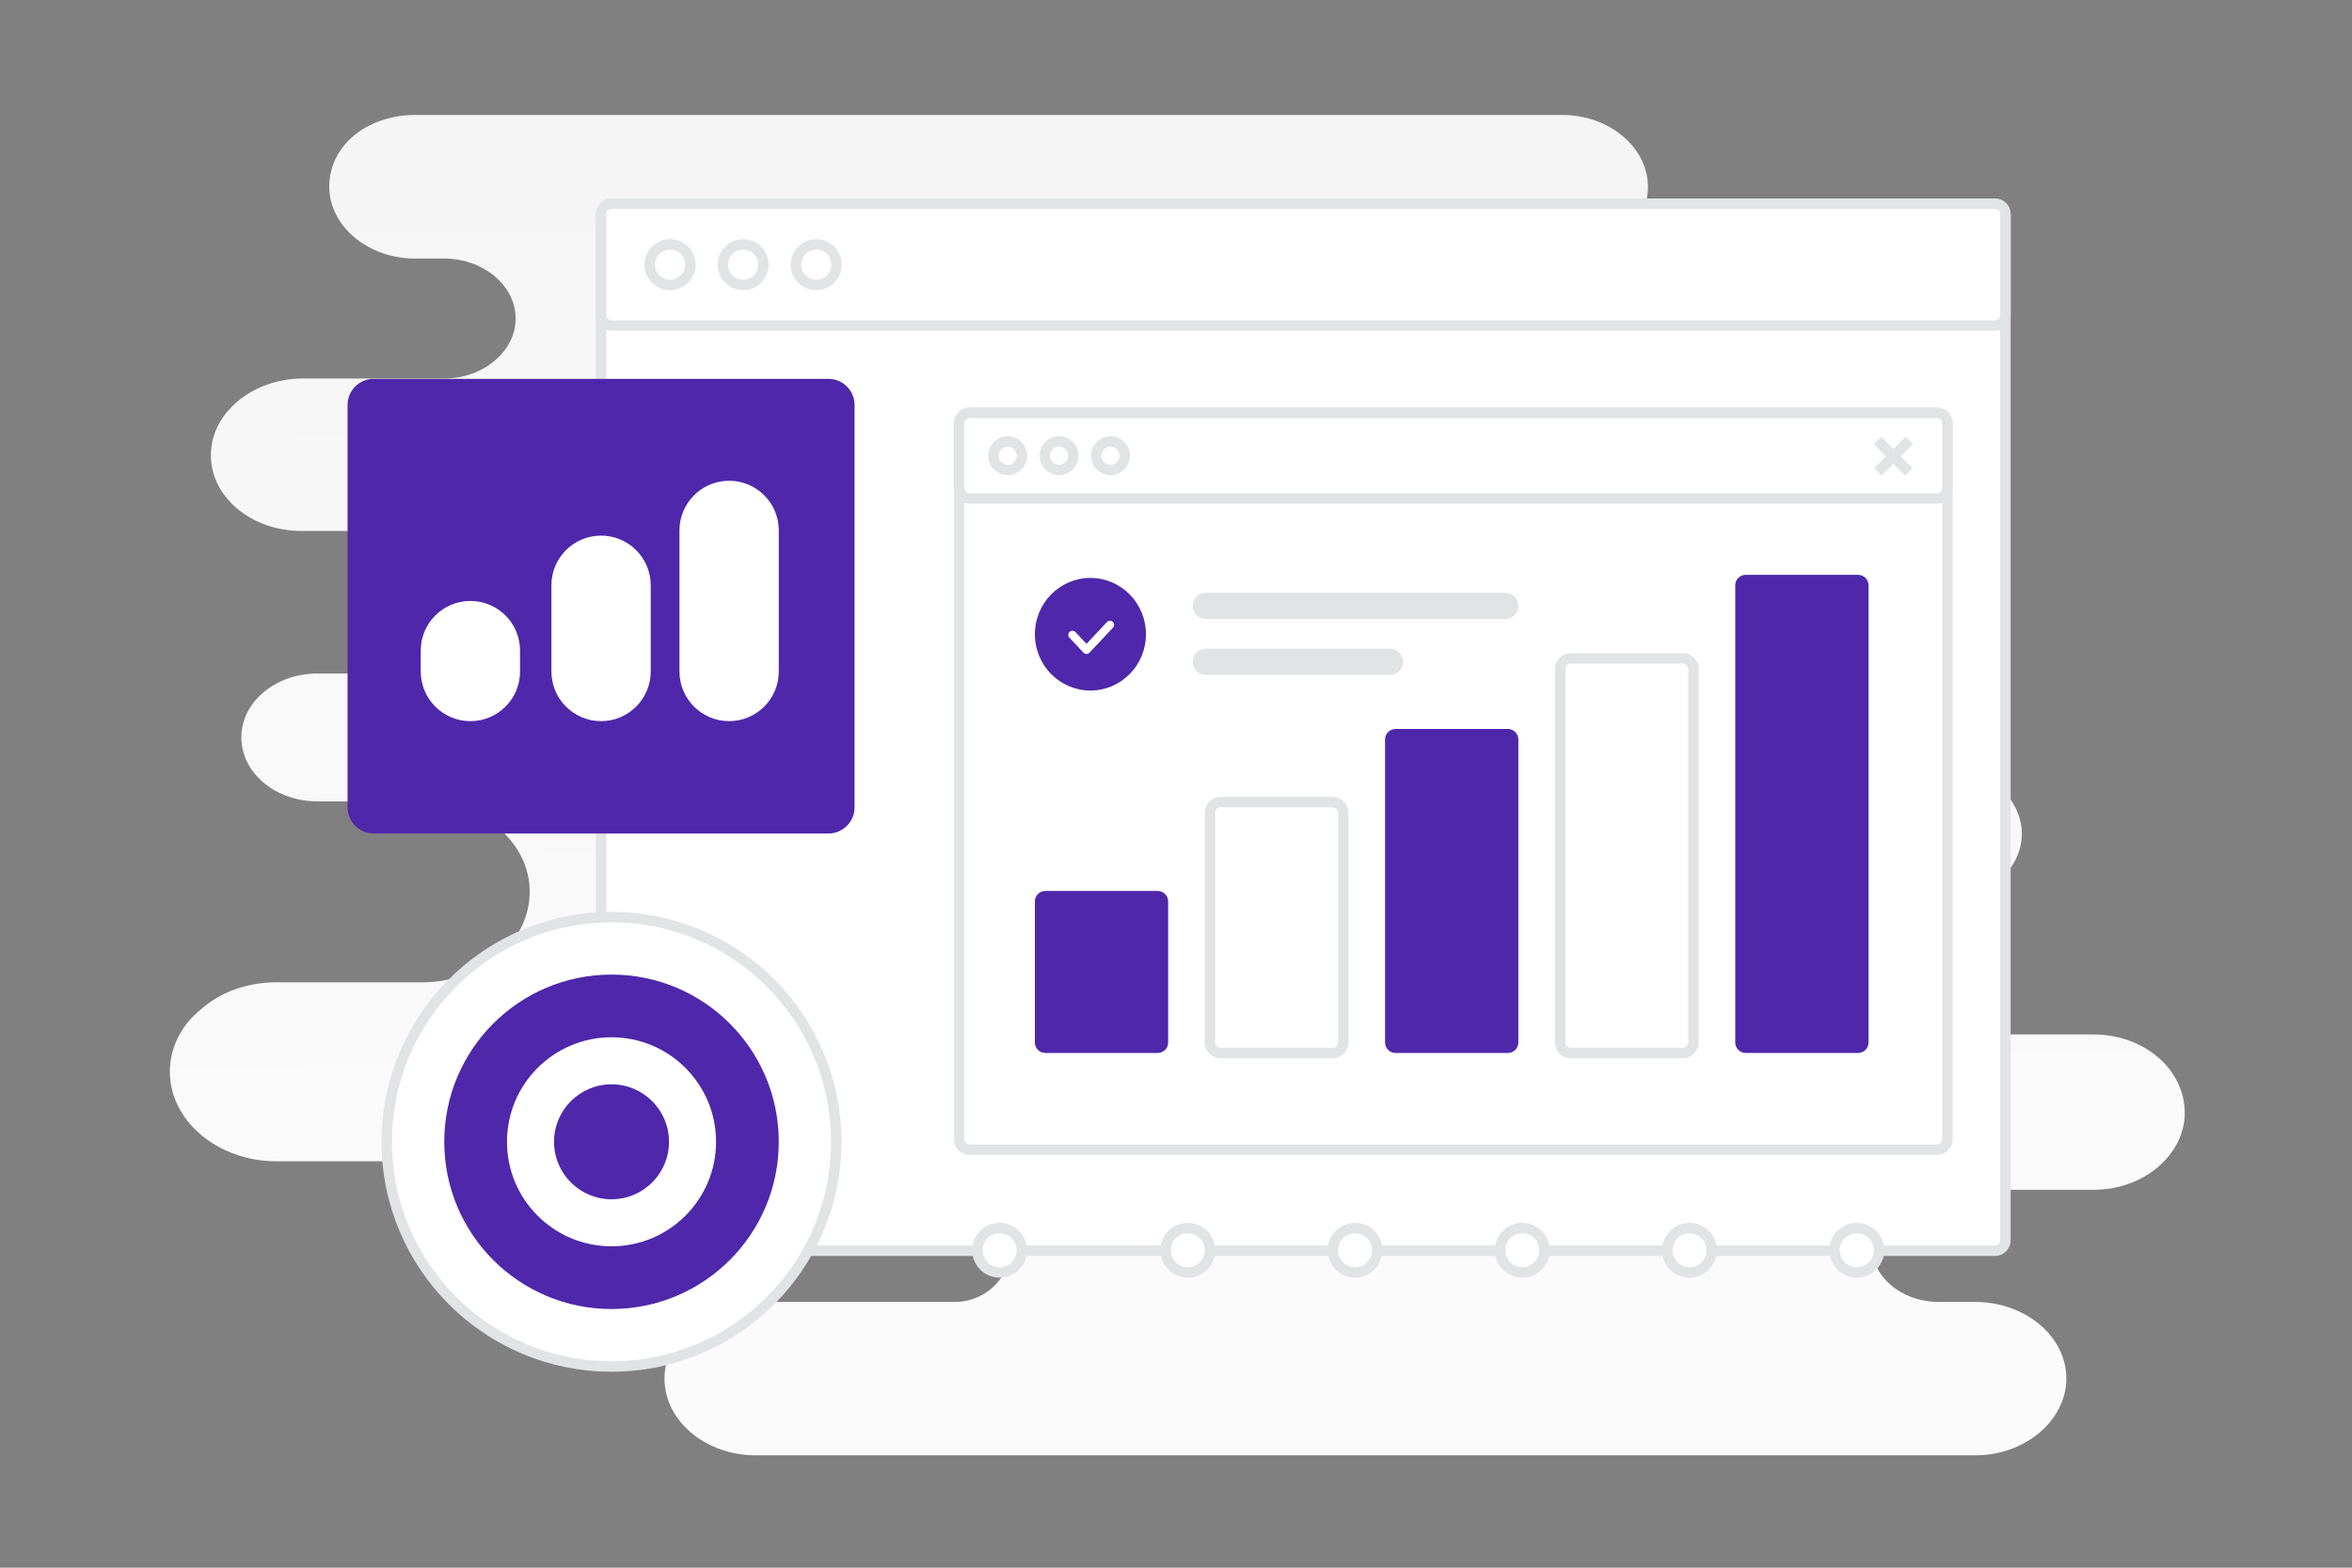 <svg width="900" height="600" viewBox="0 0 900 600" fill="none" xmlns="http://www.w3.org/2000/svg">
<rect x="0" y="0" width="900" height="600" fill="#808080" stroke="none"/>
<g clip-path="url(#clip0_1235_29131)">
<path d="M801.016 395.911H733.29C716.695 395.911 702.791 384.62 702.791 370.318C702.791 363.167 706.379 356.768 711.761 352.252C717.143 347.735 724.768 344.724 733.29 344.724H743.157C751.679 344.724 759.304 341.713 764.686 337.197C770.068 332.68 773.656 326.282 773.656 319.131C773.656 305.205 760.201 293.537 743.157 293.537H536.295C530.893 293.537 527.421 286.896 527.421 281.493C527.421 267.944 514.414 257.029 498.267 257.029H421.285C419.353 257.006 417.508 256.223 416.15 254.849C414.792 253.475 414.031 251.621 414.031 249.689C414.031 247.758 414.792 245.904 416.15 244.53C417.508 243.156 419.353 242.373 421.285 242.35H716.246C729.253 242.35 741.363 237.833 749.885 230.682C758.407 223.531 763.789 213.369 763.789 202.454C763.789 180.248 742.26 162.558 716.246 162.558H563.901C539.999 162.558 516.338 144.116 492.436 144.116H407.375C394.903 144.116 384.792 134.005 384.792 121.533C384.792 109.061 394.903 98.951 407.375 98.951H597.838C606.808 98.951 615.33 95.94 621.161 91.047C626.991 86.154 630.579 79.379 630.579 71.475C630.579 56.42 615.778 44 597.838 44H158.74C149.77 44 141.248 47.011 135.417 51.904C129.586 56.797 125.998 63.571 125.998 71.475C125.998 86.53 140.799 98.951 158.74 98.951H169.953C184.754 98.951 197.312 109.113 197.312 121.91C197.312 128.308 194.173 133.954 189.239 138.094C184.305 142.234 177.578 144.869 169.953 144.869H115.682C106.264 144.869 97.293 148.256 91.014 153.525C84.734 158.795 80.698 165.946 80.698 174.226C80.698 190.41 96.396 203.207 115.234 203.207H170.401C188.342 203.207 203.143 215.627 203.143 230.682C203.143 238.21 199.555 244.985 193.724 249.877C187.894 254.77 179.82 257.781 170.85 257.781H121.513C113.44 257.781 106.264 260.416 100.881 264.932C95.499 269.449 92.359 275.471 92.359 282.246C92.359 295.795 105.366 306.71 121.513 306.71H161.431C184.305 306.71 202.695 322.142 202.695 341.337C202.695 350.746 198.209 359.779 190.585 365.801C182.96 372.2 172.644 375.963 161.431 375.963H105.815C94.602 375.963 84.286 379.727 77.11 386.125C69.485 392.147 65 400.804 65 410.214C65 429.032 83.39 444.464 105.815 444.464H277.549C296.514 444.464 315.145 455.002 334.11 455.002H365.393C377.346 455.002 387.035 464.691 387.035 476.644C387.035 488.596 377.346 498.285 365.393 498.285H289.258C279.391 498.285 270.869 501.673 264.59 506.942C258.311 512.211 254.274 519.739 254.274 527.643C254.274 543.827 269.972 557 289.258 557H755.716C765.583 557 774.105 553.613 780.384 548.343C786.663 543.074 790.7 535.547 790.7 527.643C790.7 511.459 775.002 498.285 755.716 498.285H741.812C727.459 498.285 716.246 488.5 716.246 476.832C716.246 470.81 718.937 465.541 723.871 461.777C728.356 458.013 735.084 455.379 742.26 455.379H801.016C810.883 455.379 819.405 451.991 825.684 446.722C831.963 441.453 836 433.925 836 426.021C836 409.084 820.302 395.911 801.016 395.911Z" fill="url(#paint0_linear_1235_29131)"/>
<path d="M763.382 78H234C231.791 78 230 79.791 230 82V474.707C230 476.916 231.791 478.707 234 478.707H763.382C765.591 478.707 767.382 476.916 767.382 474.707V82C767.382 79.791 765.591 78 763.382 78Z" fill="white" stroke="#E1E4E5" stroke-width="4"/>
<path d="M763.382 78H234C231.791 78 230 79.791 230 82V120.594C230 122.803 231.791 124.594 234 124.594H763.382C765.591 124.594 767.382 122.803 767.382 120.594V82C767.382 79.791 765.591 78 763.382 78Z" fill="white" stroke="#E1E4E5" stroke-width="4"/>
<path d="M264.168 101.297C264.168 97.008 260.691 93.531 256.402 93.531C252.114 93.531 248.637 97.008 248.637 101.297C248.637 105.586 252.114 109.062 256.402 109.062C260.691 109.062 264.168 105.586 264.168 101.297Z" fill="white" stroke="#E1E4E5" stroke-width="4"/>
<path d="M292.125 101.297C292.125 97.008 288.648 93.531 284.359 93.531C280.071 93.531 276.594 97.008 276.594 101.297C276.594 105.586 280.071 109.062 284.359 109.062C288.648 109.062 292.125 105.586 292.125 101.297Z" fill="white" stroke="#E1E4E5" stroke-width="4"/>
<path d="M320.081 101.297C320.081 97.008 316.604 93.531 312.316 93.531C308.027 93.531 304.55 97.008 304.55 101.297C304.55 105.586 308.027 109.062 312.316 109.062C316.604 109.062 320.081 105.586 320.081 101.297Z" fill="white" stroke="#E1E4E5" stroke-width="4"/>
<path d="M741.186 158H371C368.791 158 367 159.791 367 162V436C367 438.209 368.791 440 371 440H741.186C743.395 440 745.186 438.209 745.186 436V162C745.186 159.791 743.395 158 741.186 158Z" fill="white" stroke="#E1E4E5" stroke-width="4"/>
<path d="M741.186 158H371C368.791 158 367 159.791 367 162V186.791C367 189 368.791 190.791 371 190.791H741.186C743.395 190.791 745.186 189 745.186 186.791V162C745.186 159.791 743.395 158 741.186 158Z" fill="white" stroke="#E1E4E5" stroke-width="4"/>
<path d="M391.046 174.395C391.046 171.376 388.599 168.93 385.581 168.93C382.563 168.93 380.116 171.376 380.116 174.395C380.116 177.413 382.563 179.86 385.581 179.86C388.599 179.86 391.046 177.413 391.046 174.395Z" fill="white" stroke="#E1E4E5" stroke-width="4"/>
<path d="M410.721 174.395C410.721 171.376 408.274 168.93 405.256 168.93C402.238 168.93 399.791 171.376 399.791 174.395C399.791 177.413 402.238 179.86 405.256 179.86C408.274 179.86 410.721 177.413 410.721 174.395Z" fill="white" stroke="#E1E4E5" stroke-width="4"/>
<path d="M430.395 174.395C430.395 171.376 427.948 168.93 424.93 168.93C421.912 168.93 419.465 171.376 419.465 174.395C419.465 177.413 421.912 179.86 424.93 179.86C427.948 179.86 430.395 177.413 430.395 174.395Z" fill="white" stroke="#E1E4E5" stroke-width="4"/>
<path d="M718.414 168.586L730.414 180.586M730.586 168.586L718.586 180.586" stroke="#E1E4E5" stroke-width="4"/>
<path d="M443 341H400C397.791 341 396 342.791 396 345V399C396 401.209 397.791 403 400 403H443C445.209 403 447 401.209 447 399V345C447 342.791 445.209 341 443 341Z" fill="#4F27AA"/>
<path d="M510 307H467C464.791 307 463 308.791 463 311V399C463 401.209 464.791 403 467 403H510C512.209 403 514 401.209 514 399V311C514 308.791 512.209 307 510 307Z" fill="white" stroke="#E1E4E5" stroke-width="4"/>
<path d="M577 279H534C531.791 279 530 280.791 530 283V399C530 401.209 531.791 403 534 403H577C579.209 403 581 401.209 581 399V283C581 280.791 579.209 279 577 279Z" fill="#4F27AA"/>
<path d="M644 252H601C598.791 252 597 253.791 597 256V399C597 401.209 598.791 403 601 403H644C646.209 403 648 401.209 648 399V256C648 253.791 646.209 252 644 252Z" fill="white" stroke="#E1E4E5" stroke-width="4"/>
<path d="M711 220H668C665.791 220 664 221.791 664 224V399C664 401.209 665.791 403 668 403H711C713.209 403 715 401.209 715 399V224C715 221.791 713.209 220 711 220Z" fill="#4F27AA"/>
<path d="M317 145H143C137.477 145 133 149.477 133 155V309C133 314.523 137.477 319 143 319H317C322.523 319 327 314.523 327 309V155C327 149.477 322.523 145 317 145Z" fill="#4F27AA"/>
<path d="M199 249C199 238.507 190.493 230 180 230C169.507 230 161 238.507 161 249V257C161 267.493 169.507 276 180 276C190.493 276 199 267.493 199 257V249Z" fill="white"/>
<path d="M249 224C249 213.507 240.493 205 230 205C219.507 205 211 213.507 211 224V257C211 267.493 219.507 276 230 276C240.493 276 249 267.493 249 257V224Z" fill="white"/>
<path d="M298 203C298 192.507 289.493 184 279 184C268.507 184 260 192.507 260 203V257C260 267.493 268.507 276 279 276C289.493 276 298 267.493 298 257V203Z" fill="white"/>
<path d="M382.5 487C387.194 487 391 483.194 391 478.5C391 473.806 387.194 470 382.5 470C377.806 470 374 473.806 374 478.5C374 483.194 377.806 487 382.5 487Z" fill="white" stroke="#E1E4E5" stroke-width="4"/>
<path d="M454.5 487C459.194 487 463 483.194 463 478.5C463 473.806 459.194 470 454.5 470C449.806 470 446 473.806 446 478.5C446 483.194 449.806 487 454.5 487Z" fill="white" stroke="#E1E4E5" stroke-width="4"/>
<path d="M518.5 487C523.194 487 527 483.194 527 478.5C527 473.806 523.194 470 518.5 470C513.806 470 510 473.806 510 478.5C510 483.194 513.806 487 518.5 487Z" fill="white" stroke="#E1E4E5" stroke-width="4"/>
<path d="M582.5 487C587.194 487 591 483.194 591 478.5C591 473.806 587.194 470 582.5 470C577.806 470 574 473.806 574 478.5C574 483.194 577.806 487 582.5 487Z" fill="white" stroke="#E1E4E5" stroke-width="4"/>
<path d="M646.5 487C651.194 487 655 483.194 655 478.5C655 473.806 651.194 470 646.5 470C641.806 470 638 473.806 638 478.5C638 483.194 641.806 487 646.5 487Z" fill="white" stroke="#E1E4E5" stroke-width="4"/>
<path d="M710.5 487C715.194 487 719 483.194 719 478.5C719 473.806 715.194 470 710.5 470C705.806 470 702 473.806 702 478.5C702 483.194 705.806 487 710.5 487Z" fill="white" stroke="#E1E4E5" stroke-width="4"/>
<path d="M234 523C281.496 523 320 484.496 320 437C320 389.504 281.496 351 234 351C186.504 351 148 389.504 148 437C148 484.496 186.504 523 234 523Z" fill="white" stroke="#E1E4E5" stroke-width="4"/>
<path d="M234 501C269.346 501 298 472.346 298 437C298 401.654 269.346 373 234 373C198.654 373 170 401.654 170 437C170 472.346 198.654 501 234 501Z" fill="#4F27AA"/>
<path d="M234 477C256.091 477 274 459.091 274 437C274 414.909 256.091 397 234 397C211.909 397 194 414.909 194 437C194 459.091 211.909 477 234 477Z" fill="white"/>
<path d="M234 459C246.15 459 256 449.15 256 437C256 424.85 246.15 415 234 415C221.85 415 212 424.85 212 437C212 449.15 221.85 459 234 459Z" fill="#4F27AA"/>
<path d="M575.966 226.859H461.445C458.665 226.859 456.411 229.113 456.411 231.893C456.411 234.674 458.665 236.927 461.445 236.927H575.966C578.746 236.927 581 234.674 581 231.893C581 229.113 578.746 226.859 575.966 226.859Z" fill="#E1E4E5"/>
<path d="M531.919 248.254H461.445C458.665 248.254 456.411 250.508 456.411 253.288C456.411 256.068 458.665 258.322 461.445 258.322H531.919C534.699 258.322 536.953 256.068 536.953 253.288C536.953 250.508 534.699 248.254 531.919 248.254Z" fill="#E1E4E5"/>
<path fill-rule="evenodd" clip-rule="evenodd" d="M417.251 264.288C405.515 264.288 396 254.64 396 242.738C396 230.837 405.515 221.188 417.251 221.188C428.987 221.188 438.502 230.837 438.502 242.738C438.502 254.64 428.987 264.288 417.251 264.288Z" fill="#4F27AA"/>
<path d="M424.734 239.145L415.756 248.723L410.367 242.978" stroke="white" stroke-width="3.148" stroke-linecap="round" stroke-linejoin="round"/>
</g>
<defs>
<linearGradient id="paint0_linear_1235_29131" x1="466.939" y1="844.617" x2="456.413" y2="-514.159" gradientUnits="userSpaceOnUse">
<stop stop-color="white"/>
<stop offset="1" stop-color="#EEEEEE"/>
</linearGradient>
<clipPath id="clip0_1235_29131">
<rect width="900" height="600" fill="white"/>
</clipPath>
</defs>
</svg>
